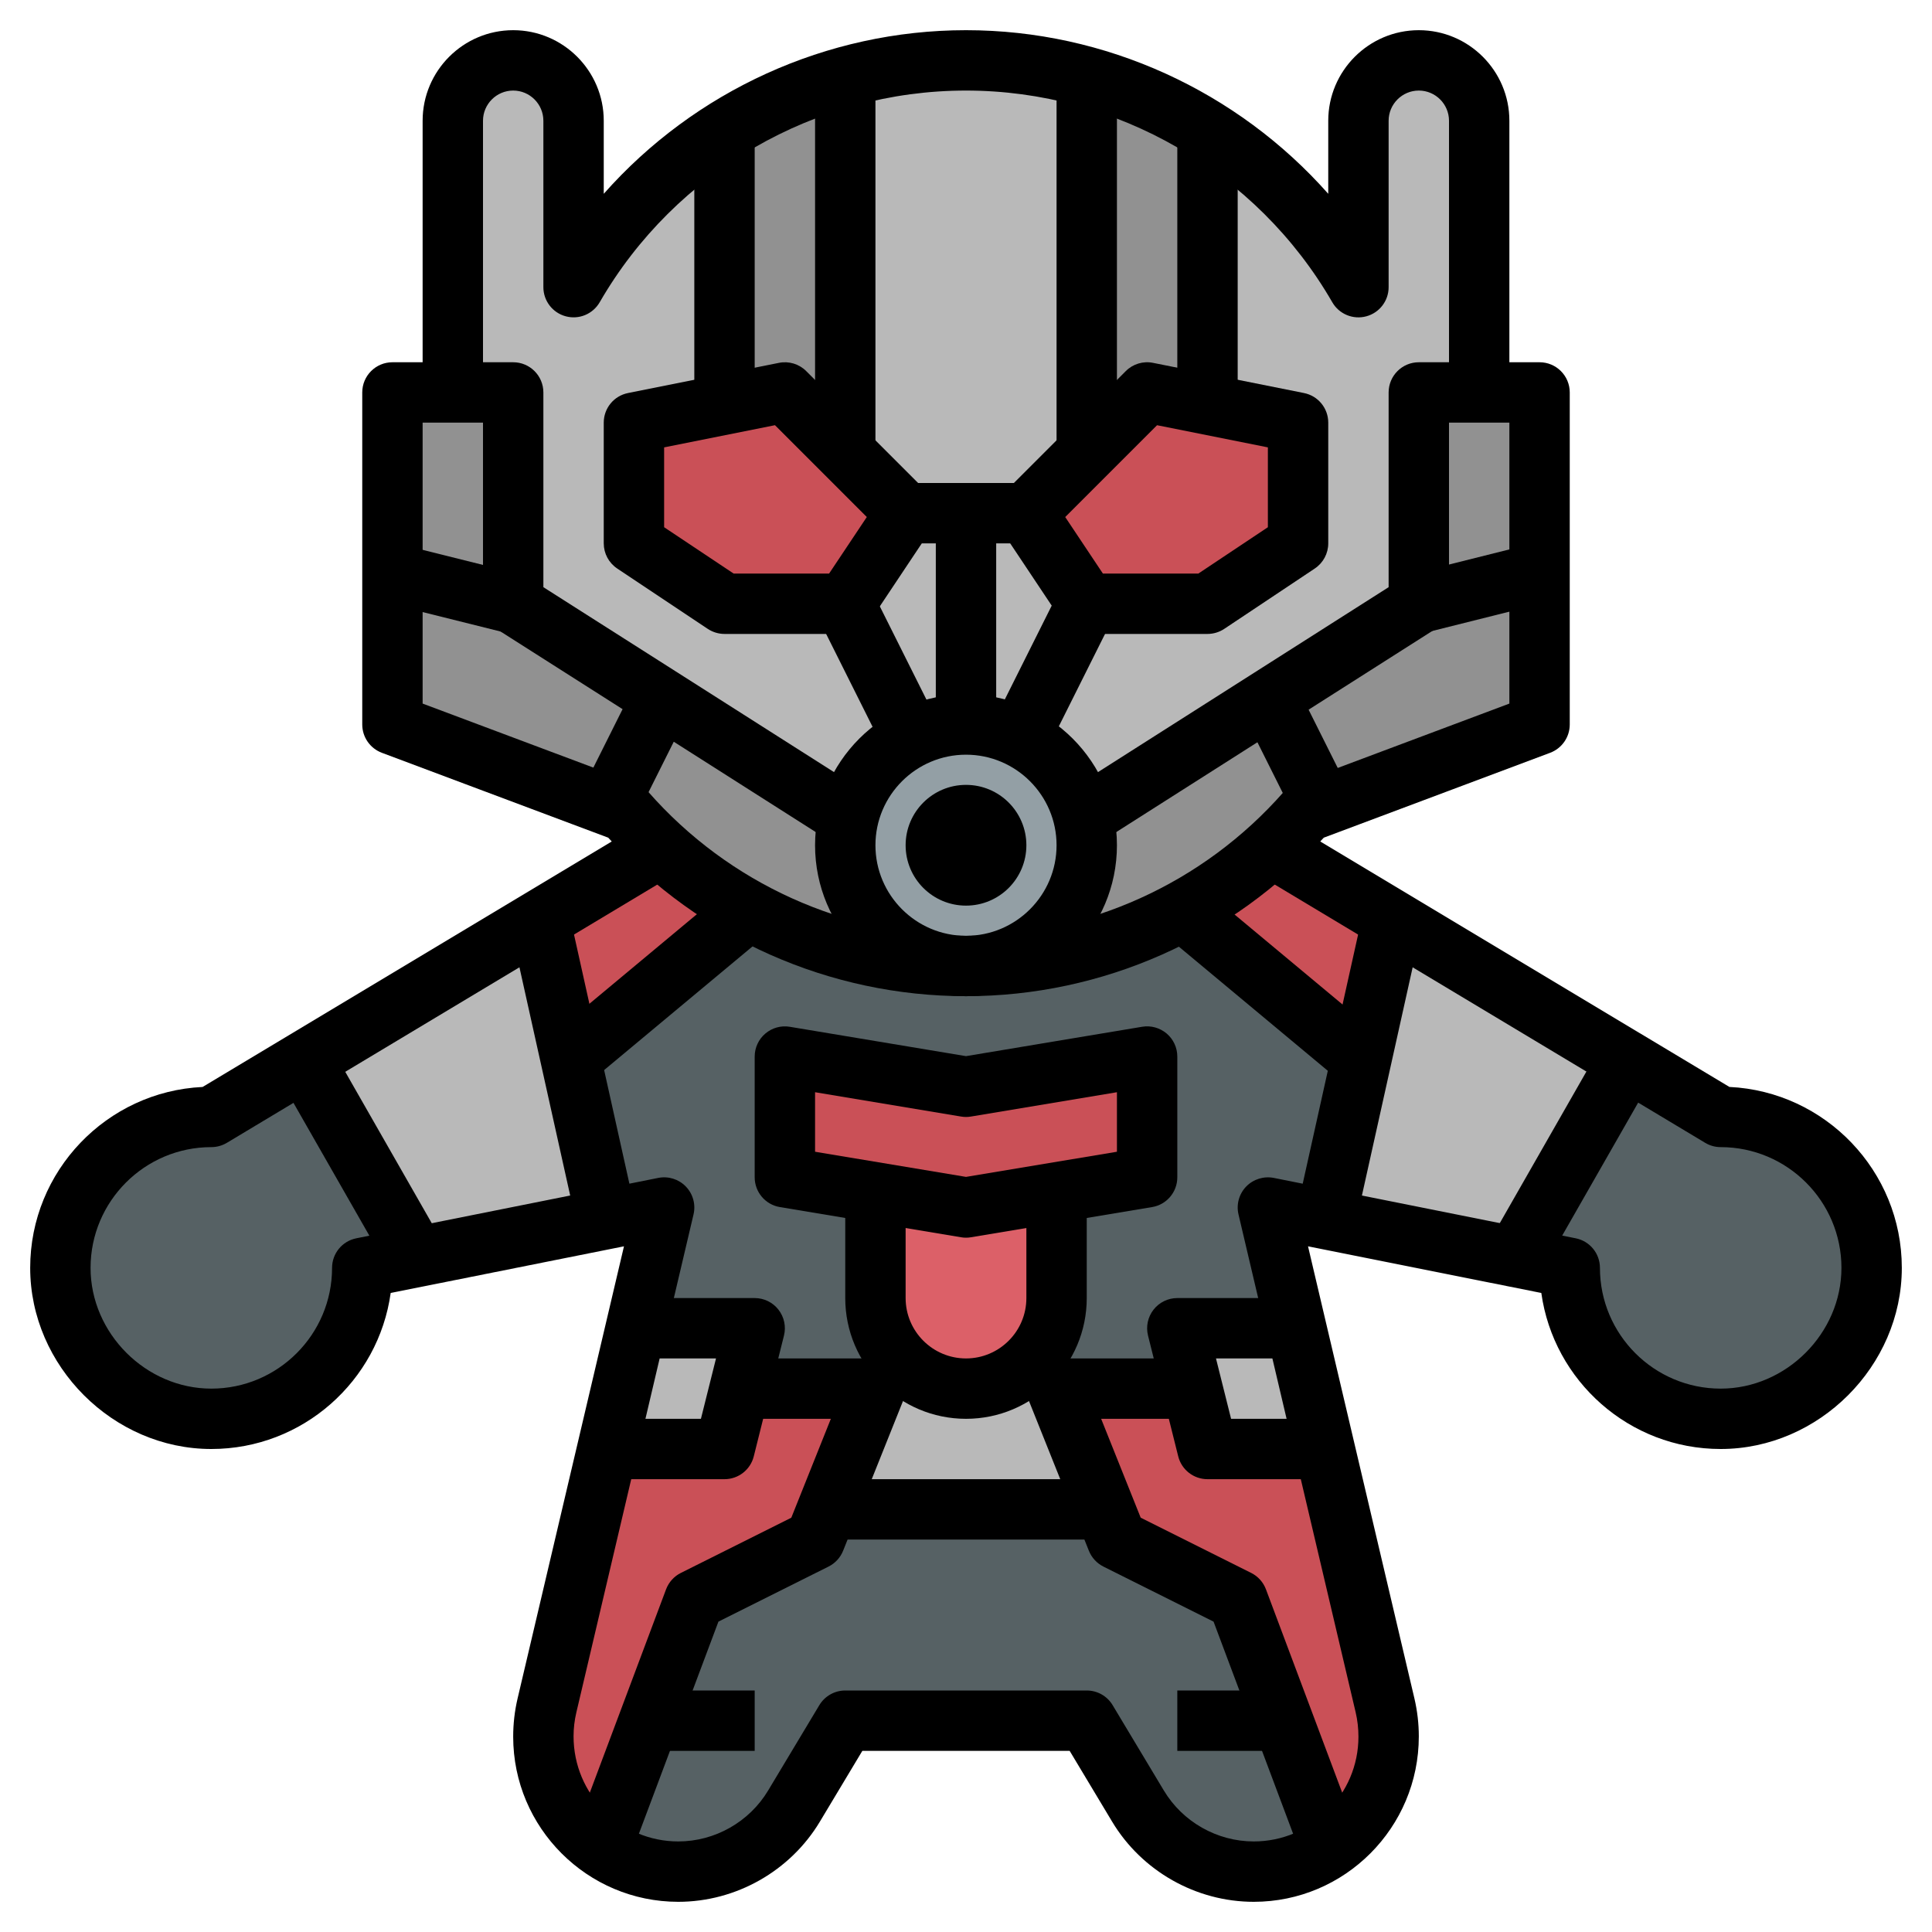 <?xml version="1.0" encoding="iso-8859-1"?>
<!-- Generator: Adobe Illustrator 22.1.0, SVG Export Plug-In . SVG Version: 6.00 Build 0)  -->
<svg xmlns="http://www.w3.org/2000/svg" xmlns:xlink="http://www.w3.org/1999/xlink" version="1.1" id="Layer_3" x="0px" y="0px" viewBox="0 0 64 64" style="enable-background:new 0 0 64 64;" xml:space="preserve" width="512" height="512">
<g>
	<g>
		<path style="fill:#566164;" d="M42,28l15,9c2.761,0,5,2.238,5,5c0,2.703-2.297,5.001-5,5c-2.761,0-5-2.239-5-5l-10-2l3.881,16.495    C45.96,56.831,46,57.174,46,57.519v0.012C46,59.999,43.999,62,41.531,62h0c-1.57,0-3.025-0.824-3.833-2.17L36,57h-8l-1.698,2.83    C25.494,61.176,24.039,62,22.469,62h0C20.001,62,18,59.999,18,57.531v-0.012c0-0.345,0.04-0.688,0.119-1.024L22,40l-10,2    c0,2.761-2.238,5-5,5C4.297,47,2,44.703,2,42c0-2.761,2.239-5,5-5l15-9"/>
	</g>
	<g>
		<rect x="27" y="46" style="fill:#B9B9B9;" width="10" height="4"/>
	</g>
	<g>
		<path style="fill:#CA5057;" d="M46,57.519c0-0.345-0.04-0.688-0.119-1.024L43.412,46H35l2,5l4,2l3.075,8.199    C45.236,60.392,46,59.052,46,57.531V57.519z"/>
	</g>
	<g>
		<path style="fill:#CA5057;" d="M27,51l2-5h-8.412l-2.469,10.495C18.04,56.831,18,57.174,18,57.519v0.012    c0,1.522,0.764,2.862,1.925,3.669L23,53L27,51z"/>
	</g>
	<g>
		<polygon style="fill:#B9B9B9;" points="42.941,44 39,44 40,48 43.882,48   "/>
	</g>
	<g>
		<polygon style="fill:#B9B9B9;" points="20.118,48 24,48 25,44 21.059,44   "/>
	</g>
	<g>
		<path style="fill:#DC6068;" d="M29,39v4c0,1.657,1.343,3,3,3h0c1.657,0,3-1.343,3-3v-4"/>
	</g>
	<g>
		<polygon style="fill:#CA5057;" points="32,40 38,39 38,35 32,36 26,35 26,39   "/>
	</g>
	<g>
		<path style="fill:#CA5057;" d="M45.092,35.077l-5.895-4.913c1.061-0.581,2.044-1.287,2.929-2.097l-0.006,0.005    c0,0,3.998,2.399,3.998,2.399l-1.023,4.603"/>
	</g>
	<g>
		<path style="fill:#CA5057;" d="M24.802,30.165c0,0-5.896,4.913-5.896,4.913c0,0-1.024-4.608-1.024-4.608    c0,0,3.998-2.399,3.998-2.399c0.883,0.808,1.863,1.511,2.921,2.091"/>
	</g>
	<g>
		<polygon style="fill:#B9B9B9;" points="43.915,40.383 50.205,41.641 53.915,35.149 46.118,30.471   "/>
	</g>
	<g>
		<polygon style="fill:#B9B9B9;" points="13.795,41.641 20.085,40.383 17.882,30.471 10.085,35.149   "/>
	</g>
	<g>
		<path style="fill:#B9B9B9;" d="M15,13h-2v11l7.73,2.899C23.479,30.026,27.509,32,32,32s8.521-1.974,11.27-5.101l0,0L51,24V13h-2V4    c0-1.105-0.895-2-2-2h0c-1.105,0-2,0.895-2,2v5.513l0,0C42.409,5.022,37.557,2,32,2c-5.557,0-10.409,3.022-13,7.512l0,0V4    c0-1.105-0.895-2-2-2h0c-1.105,0-2,0.895-2,2V13z"/>
	</g>
	<g>
		<path style="fill:#919191;" d="M36,27l11-7v-7h4v11l-7.73,2.899l0,0C40.521,30.026,36.491,32,32,32s-8.521-1.974-11.27-5.101    L13,24V13h4v7l11,7"/>
	</g>
	<g>
		<circle style="fill:#939FA5;" cx="32" cy="28" r="4"/>
	</g>
	<g>
		<path style="fill:#919191;" d="M24,4.309l0,9.091l2-0.4l2,2c0,0,0-12.461,0-12.461C26.57,2.934,25.225,3.535,24,4.309z"/>
	</g>
	<g>
		<path style="fill:#919191;" d="M40,4.309V13.4L38,13l-2,2c0,0,0-12.461,0-12.461C37.43,2.934,38.775,3.535,40,4.309z"/>
	</g>
	<g>
		<polygon style="fill:#CA5057;" points="28,20 30,17 26,13 21,14 21,18 24,20   "/>
	</g>
	<g>
		<polygon style="fill:#CA5057;" points="36,20 34,17 38,13 43,14 43,18 40,20   "/>
	</g>
	<g>
		<path d="M41.531,63c-1.91,0-3.708-1.018-4.69-2.655L35.434,58h-6.868l-1.407,2.345C26.177,61.982,24.379,63,22.469,63    C19.454,63,17,60.546,17,57.531c0-0.432,0.049-0.853,0.145-1.264l3.525-14.981l-7.728,1.545C12.537,45.748,10.026,48,7,48    c-3.252,0-6-2.748-6-6c0-3.211,2.537-5.842,5.711-5.993l14.774-8.864l1.029,1.715l-15,9C7.359,37.951,7.181,38,7,38    c-2.206,0-4,1.794-4,4c0,2.168,1.832,4,4,4c2.206,0,4-1.794,4-4c0-0.477,0.336-0.887,0.804-0.98l10-2    c0.336-0.067,0.679,0.041,0.915,0.285c0.237,0.245,0.333,0.593,0.255,0.924l-3.881,16.495C19.031,56.984,19,57.252,19,57.519    C19,59.444,20.556,61,22.469,61c1.212,0,2.352-0.646,2.975-1.685l1.698-2.83C27.323,56.184,27.649,56,28,56h8    c0.351,0,0.677,0.184,0.857,0.485l1.698,2.83C39.179,60.354,40.319,61,41.531,61C43.444,61,45,59.444,45,57.531    c0-0.279-0.031-0.546-0.092-0.808l-3.881-16.494c-0.078-0.331,0.018-0.679,0.255-0.924c0.237-0.245,0.584-0.35,0.915-0.285l10,2    C52.664,41.113,53,41.523,53,42c0,2.206,1.794,4,4,4c2.168,0,4-1.832,4-4c0-2.206-1.794-4-4-4c-0.181,0-0.359-0.049-0.515-0.143    l-15-9l1.029-1.715l14.774,8.864C60.463,36.158,63,38.788,63,42c0,3.252-2.748,6-6,6c-3.026,0-5.536-2.252-5.942-5.169    l-7.728-1.545l3.525,14.98C46.951,56.678,47,57.099,47,57.519C47,60.546,44.546,63,41.531,63z"/>
	</g>
	<g>
		<path d="M32,33c-2.757,0-5-2.243-5-5s2.243-5,5-5s5,2.243,5,5S34.757,33,32,33z M32,25c-1.654,0-3,1.346-3,3s1.346,3,3,3    s3-1.346,3-3S33.654,25,32,25z"/>
	</g>
	<g>
		<path d="M28,21h-4c-0.197,0-0.391-0.059-0.555-0.168l-3-2C20.167,18.646,20,18.334,20,18v-4c0-0.477,0.336-0.887,0.804-0.98l5-1    c0.329-0.066,0.667,0.037,0.903,0.273l4,4c0.337,0.337,0.39,0.865,0.125,1.262l-2,3C28.646,20.833,28.334,21,28,21z M24.303,19    h3.162l1.249-1.873l-3.042-3.042L22,14.82v2.645L24.303,19z"/>
	</g>
	<g>
		<path d="M40,21h-4c-0.334,0-0.646-0.167-0.832-0.445l-2-3c-0.265-0.396-0.212-0.925,0.125-1.262l4-4    c0.236-0.237,0.576-0.34,0.903-0.273l5,1C43.664,13.113,44,13.523,44,14v4c0,0.334-0.167,0.646-0.445,0.832l-3,2    C40.391,20.941,40.197,21,40,21z M36.535,19h3.162L42,17.465V14.82l-3.671-0.734l-3.042,3.042L36.535,19z"/>
	</g>
	<g>
		<circle cx="32" cy="28" r="2"/>
	</g>
	<g>
		<rect x="28" y="19.764" transform="matrix(0.894 -0.447 0.447 0.894 -6.777 15.292)" width="2" height="4.472"/>
	</g>
	<g>
		<rect x="32.764" y="21" transform="matrix(0.447 -0.894 0.894 0.447 -0.33 43.466)" width="4.472" height="2"/>
	</g>
	<g>
		<rect x="30" y="16" width="4" height="2"/>
	</g>
	<g>
		<rect x="31" y="17" width="2" height="7"/>
	</g>
	<g>
		<rect x="14" y="17.438" transform="matrix(0.242 -0.97 0.97 0.242 -7.556 29.323)" width="2" height="4.123"/>
	</g>
	<g>
		<path d="M50,13h-2V4c0-0.551-0.449-1-1-1s-1,0.449-1,1v5.513c0,0.453-0.304,0.849-0.741,0.966    c-0.436,0.117-0.899-0.073-1.125-0.466C41.638,5.687,36.988,3,32,3s-9.638,2.687-12.134,7.012    c-0.227,0.393-0.688,0.584-1.125,0.466C18.304,10.361,18,9.965,18,9.512L18,4c0-0.551-0.449-1-1-1s-1,0.449-1,1v9h-2V4    c0-1.654,1.346-3,3-3s3,1.346,3,3v2.42C23.007,3.02,27.376,1,32,1s8.992,2.02,12,5.42V4c0-1.654,1.346-3,3-3s3,1.346,3,3V13z"/>
	</g>
	<g>
		<path d="M32,33c-4.516,0-8.821-1.911-11.852-5.251l-7.499-2.812C12.259,24.79,12,24.417,12,24V13c0-0.552,0.448-1,1-1h4    c0.552,0,1,0.448,1,1v6.451l10.537,6.705l-1.074,1.688l-11-7C16.175,20.66,16,20.342,16,20v-6h-2v9.307l7.081,2.655    c0.154,0.058,0.292,0.153,0.4,0.276C24.14,29.265,27.974,31,32,31s7.86-1.735,10.52-4.762c0.108-0.124,0.246-0.218,0.4-0.276    L50,23.307V14h-2v6c0,0.342-0.175,0.66-0.463,0.844l-11,7l-1.074-1.688L46,19.451V13c0-0.552,0.448-1,1-1h4c0.552,0,1,0.448,1,1    v11c0,0.417-0.259,0.79-0.649,0.937l-7.499,2.812C40.821,31.089,36.516,33,32,33z"/>
	</g>
	<g>
		<rect x="46.938" y="18.5" transform="matrix(0.97 -0.243 0.243 0.97 -3.267 12.473)" width="4.123" height="2"/>
	</g>
	<g>
		<rect x="42" y="22.764" transform="matrix(0.894 -0.447 0.447 0.894 -6.641 21.869)" width="2" height="4.472"/>
	</g>
	<g>
		<rect x="18.764" y="24" transform="matrix(0.447 -0.894 0.894 0.447 -10.752 32.603)" width="4.472" height="2"/>
	</g>
	<g>
		<rect x="11" y="34.469" transform="matrix(0.868 -0.496 0.496 0.868 -17.52 11.026)" width="2" height="8.062"/>
	</g>
	<g>
		<rect x="18" y="30.89" transform="matrix(0.976 -0.217 0.217 0.976 -7.249 4.967)" width="2" height="9.22"/>
	</g>
	<g>
		<rect x="18.095" y="31.5" transform="matrix(0.768 -0.64 0.64 0.768 -15.707 21.619)" width="7.81" height="2"/>
	</g>
	<g>
		<path d="M24,49h-4v-2h3.219l0.5-2H21v-2h4c0.308,0,0.599,0.142,0.788,0.385s0.257,0.559,0.182,0.858l-1,4    C24.859,48.688,24.459,49,24,49z"/>
	</g>
	<g>
		<path d="M20.937,61.351l-1.873-0.702l3-8c0.089-0.236,0.264-0.431,0.489-0.543l3.66-1.83L27.523,47H24v-2h5    c0.332,0,0.642,0.165,0.828,0.439s0.224,0.624,0.101,0.932l-2,5c-0.091,0.227-0.262,0.413-0.481,0.523l-3.649,1.824L20.937,61.351    z"/>
	</g>
	<g>
		<rect x="22" y="56" width="3" height="2"/>
	</g>
	<g>
		<rect x="47.969" y="37.5" transform="matrix(0.496 -0.868 0.868 0.496 -7.227 64.547)" width="8.062" height="2"/>
	</g>
	<g>
		<rect x="40.39" y="34.5" transform="matrix(0.217 -0.976 0.976 0.217 0.587 71.732)" width="9.22" height="2"/>
	</g>
	<g>
		<rect x="41" y="28.595" transform="matrix(0.64 -0.768 0.768 0.64 -9.855 43.959)" width="2" height="7.81"/>
	</g>
	<g>
		<path d="M44,49h-4c-0.459,0-0.859-0.312-0.97-0.757l-1-4c-0.075-0.299-0.007-0.615,0.182-0.858S38.692,43,39,43h4v2h-2.719l0.5,2    H44V49z"/>
	</g>
	<g>
		<path d="M43.063,61.351l-2.862-7.632l-3.649-1.824c-0.219-0.11-0.39-0.296-0.481-0.523l-2-5c-0.123-0.308-0.085-0.657,0.101-0.932    S34.668,45,35,45h5v2h-3.523l1.31,3.275l3.66,1.83c0.226,0.113,0.4,0.307,0.489,0.543l3,8L43.063,61.351z"/>
	</g>
	<g>
		<rect x="39" y="56" width="3" height="2"/>
	</g>
	<g>
		<rect x="27" y="49" width="10" height="2"/>
	</g>
	<g>
		<path d="M32,41c-0.055,0-0.11-0.004-0.165-0.014l-6-1C25.354,39.906,25,39.489,25,39v-4c0-0.294,0.129-0.573,0.354-0.763    c0.224-0.189,0.52-0.273,0.811-0.223L32,34.986l5.835-0.973c0.29-0.049,0.586,0.034,0.811,0.223C38.871,34.427,39,34.706,39,35v4    c0,0.489-0.354,0.906-0.835,0.986l-6,1C32.11,40.996,32.055,41,32,41z M27,38.153l5,0.833l5-0.833v-1.972l-4.835,0.806    c-0.109,0.019-0.22,0.019-0.329,0L27,36.181V38.153z"/>
	</g>
	<g>
		<path d="M32,47c-2.206,0-4-1.794-4-4v-4h2v4c0,1.103,0.897,2,2,2s2-0.897,2-2v-4h2v4C36,45.206,34.206,47,32,47z"/>
	</g>
	<g>
		<rect x="23" y="4" width="2" height="9"/>
	</g>
	<g>
		<rect x="27" y="3" width="2" height="12"/>
	</g>
	<g>
		<rect x="39" y="4" width="2" height="9"/>
	</g>
	<g>
		<rect x="35" y="3" width="2" height="12"/>
	</g>
</g>
</svg>
